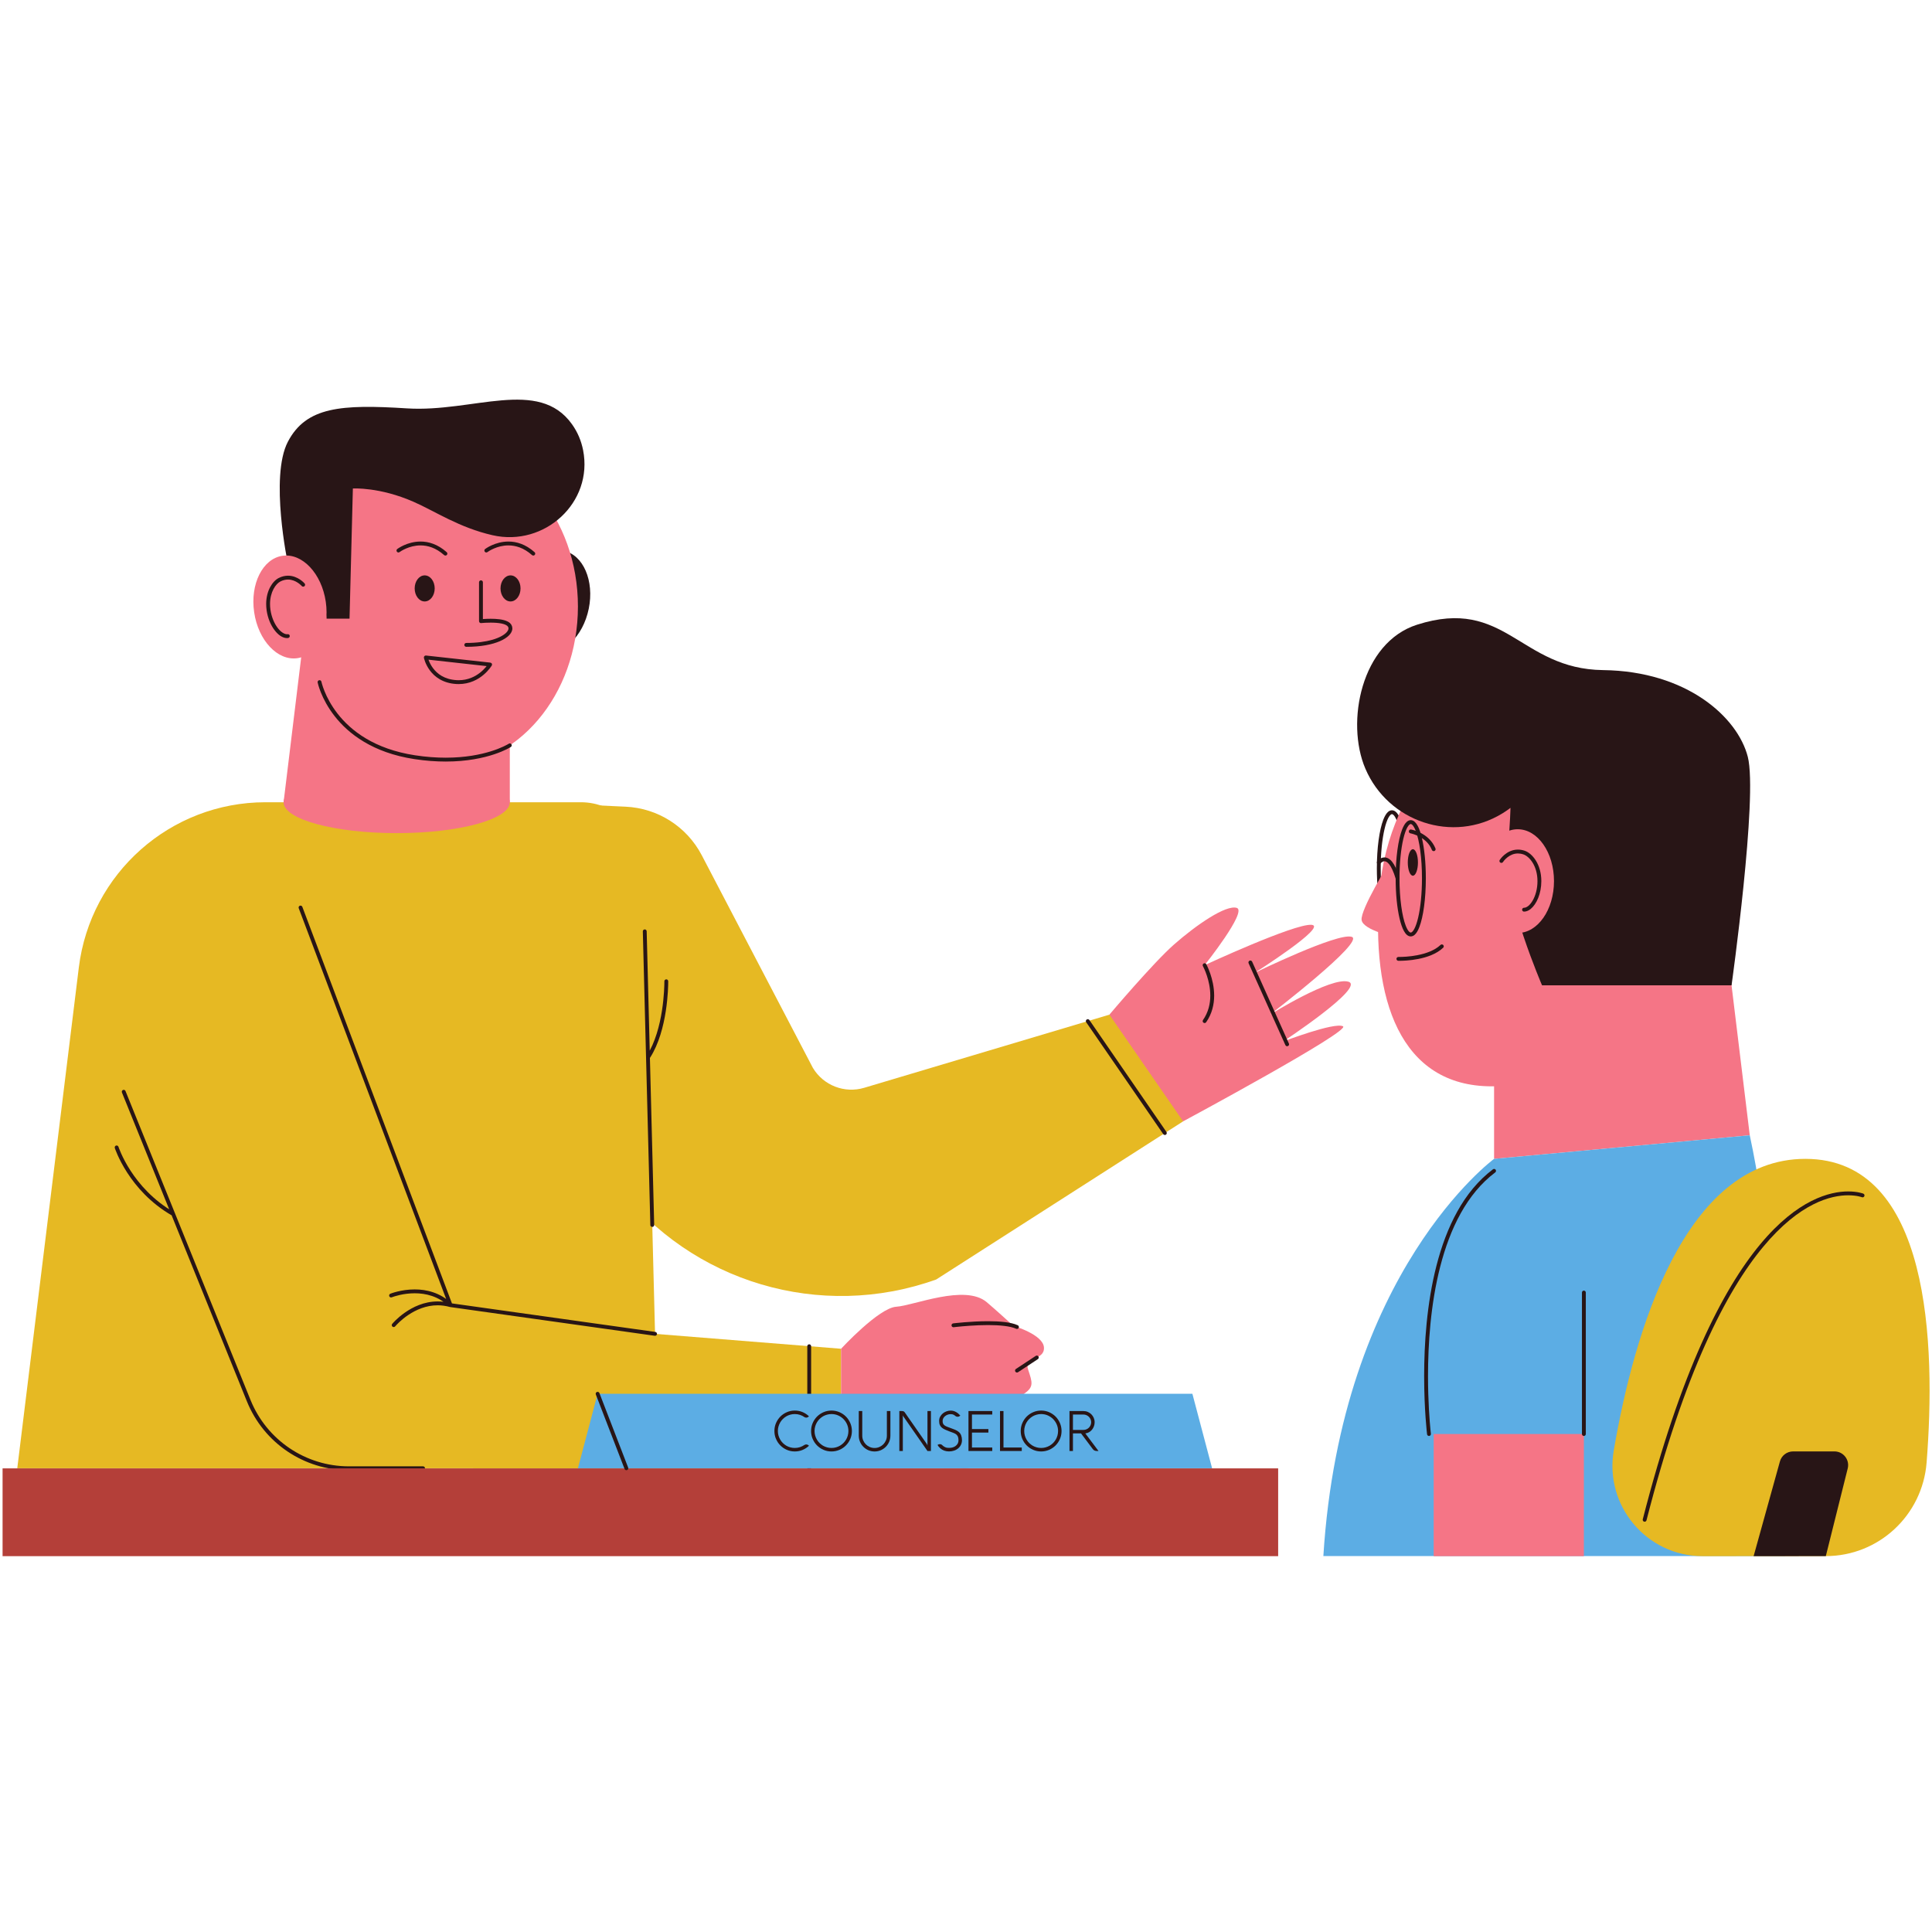 <svg xmlns="http://www.w3.org/2000/svg" width="375" viewBox="0 0 375 375" height="375" version="1.0"><defs><clipPath id="a"><path d="M 256.52 220.023 L 347 220.023 L 347 302.047 L 256.52 302.047 Z M 256.52 220.023"/></clipPath><clipPath id="b"><path d="M 278.23 278 L 308 278 L 308 302.047 L 278.23 302.047 Z M 278.23 278"/></clipPath><clipPath id="c"><path d="M 0.5 285 L 248.285 285 L 248.285 302.047 L 0.5 302.047 Z M 0.5 285"/></clipPath><clipPath id="d"><path d="M 312.668 224.52 L 374.531 224.52 L 374.531 302.047 L 312.668 302.047 Z M 312.668 224.52"/></clipPath><clipPath id="e"><path d="M 340.363 281.504 L 359 281.504 L 359 302.047 L 340.363 302.047 Z M 340.363 281.504"/></clipPath></defs><path fill="#281516" d="M 272.734 168.559 L 272.359 168.559 C 272.359 171.551 272.07 174.254 271.617 176.188 C 271.395 177.156 271.121 177.93 270.844 178.43 C 270.707 178.68 270.566 178.863 270.445 178.965 C 270.324 179.07 270.242 179.094 270.176 179.094 C 270.109 179.094 270.027 179.07 269.906 178.965 C 269.695 178.781 269.43 178.359 269.199 177.754 C 268.488 175.926 267.992 172.48 267.992 168.559 C 267.992 165.57 268.281 162.867 268.734 160.934 C 268.957 159.965 269.23 159.191 269.508 158.688 C 269.648 158.441 269.789 158.258 269.906 158.156 C 270.027 158.051 270.109 158.027 270.176 158.027 C 270.242 158.027 270.324 158.051 270.445 158.156 C 270.656 158.336 270.922 158.758 271.152 159.367 C 271.863 161.195 272.359 164.641 272.359 168.559 L 273.105 168.559 C 273.105 165.523 272.816 162.773 272.348 160.758 C 272.109 159.754 271.828 158.93 271.5 158.324 C 271.328 158.023 271.152 157.777 270.938 157.59 C 270.727 157.402 270.465 157.277 270.176 157.277 C 269.887 157.277 269.629 157.402 269.414 157.59 C 269.047 157.918 268.762 158.43 268.5 159.098 C 267.734 161.09 267.246 164.57 267.246 168.559 C 267.246 171.598 267.535 174.344 268.004 176.359 C 268.242 177.367 268.523 178.191 268.852 178.793 C 269.023 179.094 269.199 179.344 269.414 179.531 C 269.629 179.715 269.887 179.844 270.176 179.844 C 270.465 179.844 270.727 179.715 270.938 179.531 C 271.309 179.199 271.59 178.688 271.852 178.023 C 272.617 176.027 273.105 172.547 273.105 168.559 L 272.734 168.559"/><path fill="#F57586" d="M 332.23 172.836 C 330.465 193.832 307.34 210.855 289.543 210.855 C 271.746 210.855 266.012 193.832 267.781 172.836 C 269.551 151.84 285.414 134.82 303.211 134.82 C 321.008 134.82 334.004 151.84 332.23 172.836"/><path fill="#F57586" d="M 333.855 172.836 L 290 172.836 L 290 224.934 L 339.629 220.359 L 333.855 172.836"/><path fill="#281516" d="M 291.582 157.898 C 281.98 163.762 269.434 159.535 265.012 149.184 C 261.164 140.184 264.207 124.719 275.039 121.258 C 292.242 115.762 294.957 129.871 311.168 130.066 C 327.383 130.266 337.27 139.176 339.246 146.898 C 341.223 154.621 336.094 191.25 336.094 191.25 L 299.309 191.25 C 299.309 191.25 291.992 174.223 292.586 166.5 C 293.18 158.781 293.18 156.801 293.18 156.801 C 293.18 156.801 292.621 157.262 291.582 157.898"/><path fill="#F57586" d="M 301.629 171.023 C 301.629 176.586 298.477 181.094 294.586 181.094 C 290.695 181.094 287.543 176.586 287.543 171.023 C 287.543 165.465 290.695 160.957 294.586 160.957 C 298.477 160.957 301.629 165.465 301.629 171.023"/><path fill="#281516" d="M 291.73 167.316 L 291.738 167.305 C 291.789 167.223 292.09 166.797 292.59 166.406 C 293.09 166.016 293.773 165.656 294.625 165.656 C 294.953 165.656 295.309 165.711 295.695 165.84 C 296.238 166.016 296.938 166.562 297.477 167.441 C 298.023 168.324 298.422 169.531 298.422 171.027 C 298.426 172.52 298.035 173.852 297.5 174.781 C 297.23 175.246 296.926 175.613 296.629 175.852 C 296.328 176.09 296.047 176.195 295.812 176.195 C 295.609 176.195 295.441 176.363 295.441 176.57 C 295.441 176.777 295.609 176.945 295.812 176.945 C 296.27 176.945 296.707 176.746 297.094 176.438 C 298.254 175.492 299.164 173.465 299.172 171.027 C 299.172 169.395 298.734 168.051 298.117 167.047 C 297.492 166.047 296.699 165.383 295.93 165.125 C 295.473 164.973 295.031 164.906 294.625 164.906 C 293.484 164.906 292.602 165.418 292.012 165.91 C 291.422 166.406 291.113 166.891 291.098 166.914 C 290.984 167.09 291.039 167.32 291.215 167.43 C 291.387 167.543 291.621 167.492 291.73 167.316"/><path fill="#F57586" d="M 269.75 167.281 C 269.75 167.281 263.992 176.574 264.289 178.582 C 264.586 180.586 270.961 181.918 270.961 181.918 L 269.75 167.281"/><path fill="#281516" d="M 275.223 167.406 C 275.223 168.824 274.781 169.977 274.238 169.977 C 273.691 169.977 273.25 168.824 273.25 167.406 C 273.25 165.984 273.691 164.832 274.238 164.832 C 274.781 164.832 275.223 165.984 275.223 167.406"/><path fill="#281516" d="M 271.418 186.488 C 271.422 186.492 271.488 186.492 271.617 186.492 C 272.141 186.492 273.617 186.461 275.281 186.133 C 276.945 185.805 278.809 185.188 280.117 183.953 C 280.266 183.812 280.273 183.578 280.129 183.426 C 279.988 183.277 279.75 183.27 279.602 183.414 C 278.477 184.484 276.73 185.09 275.137 185.395 C 273.543 185.711 272.113 185.742 271.617 185.742 C 271.5 185.742 271.438 185.742 271.438 185.742 C 271.23 185.734 271.059 185.898 271.051 186.105 C 271.047 186.312 271.211 186.484 271.418 186.492"/><path fill="#281516" d="M 273.758 161.746 L 273.785 161.754 C 273.945 161.781 274.746 161.965 275.621 162.453 C 276.496 162.938 277.434 163.723 277.93 164.973 C 278.004 165.16 278.227 165.254 278.414 165.18 C 278.609 165.102 278.703 164.883 278.625 164.691 C 278.004 163.141 276.809 162.223 275.793 161.691 C 274.77 161.16 273.91 161.012 273.887 161.008 C 273.684 160.969 273.492 161.109 273.457 161.312 C 273.418 161.52 273.555 161.711 273.758 161.746"/><path fill="#281516" d="M 276.379 170.473 L 276.004 170.473 C 276.004 173.465 275.719 176.172 275.266 178.102 C 275.039 179.07 274.77 179.844 274.492 180.344 C 274.352 180.598 274.211 180.777 274.094 180.879 C 273.969 180.984 273.887 181.008 273.824 181.008 C 273.758 181.008 273.676 180.984 273.555 180.879 C 273.34 180.703 273.078 180.277 272.848 179.672 C 272.137 177.84 271.641 174.395 271.641 170.473 C 271.641 167.488 271.926 164.781 272.379 162.848 C 272.605 161.883 272.875 161.109 273.152 160.605 C 273.293 160.355 273.434 160.172 273.555 160.07 C 273.676 159.965 273.758 159.941 273.824 159.941 C 273.887 159.941 273.969 159.965 274.094 160.07 C 274.305 160.25 274.566 160.676 274.797 161.281 C 275.508 163.109 276.008 166.555 276.004 170.473 L 276.754 170.473 C 276.754 167.441 276.469 164.691 275.992 162.68 C 275.758 161.668 275.48 160.844 275.145 160.242 C 274.98 159.941 274.797 159.695 274.586 159.508 C 274.375 159.32 274.109 159.191 273.824 159.191 C 273.535 159.191 273.273 159.32 273.062 159.508 C 272.691 159.836 272.41 160.344 272.148 161.012 C 271.383 163.008 270.895 166.488 270.895 170.473 C 270.895 173.516 271.18 176.262 271.652 178.273 C 271.887 179.285 272.168 180.105 272.504 180.711 C 272.668 181.008 272.848 181.258 273.062 181.445 C 273.273 181.633 273.535 181.758 273.824 181.758 C 274.109 181.758 274.375 181.633 274.586 181.445 C 274.957 181.117 275.238 180.609 275.496 179.941 C 276.262 177.945 276.75 174.465 276.754 170.473 L 276.379 170.473"/><path fill="#281516" d="M 267.918 167.629 C 267.93 167.609 268.035 167.484 268.188 167.371 C 268.336 167.258 268.527 167.168 268.723 167.172 C 268.945 167.172 269.242 167.266 269.641 167.758 C 270.027 168.246 270.477 169.125 270.91 170.582 C 270.965 170.781 271.176 170.895 271.375 170.836 C 271.57 170.777 271.688 170.566 271.625 170.367 C 271.176 168.859 270.707 167.898 270.223 167.289 C 269.746 166.68 269.211 166.418 268.723 166.422 C 268.277 166.422 267.93 166.621 267.699 166.805 C 267.461 166.988 267.332 167.16 267.32 167.18 C 267.199 167.348 267.234 167.582 267.395 167.707 C 267.562 167.828 267.797 167.793 267.918 167.629"/><g clip-path="url(#a)"><path fill="#5CADE4" d="M 290 224.934 C 290 224.934 260.312 246.75 256.863 302.035 L 346.469 302.035 C 346.469 302.035 346.535 252.43 339.629 220.359 L 290 224.934"/></g><path fill="#F57586" d="M 215.332 196.945 C 215.332 196.945 223.828 186.887 227.891 183.316 C 232.227 179.504 237.938 175.586 240.051 176.219 C 242.168 176.855 233.812 187.34 233.812 187.34 C 233.812 187.34 251.156 179.293 254.539 179.504 C 257.922 179.715 243.539 188.824 243.539 188.824 C 243.539 188.824 259.613 180.984 262.363 181.836 C 265.113 182.68 246.504 196.945 246.504 196.945 C 246.504 196.945 258.348 189.527 261.73 190.551 C 265.113 191.578 249.039 202.168 249.039 202.168 C 249.039 202.168 258.98 198.355 260.672 199.203 C 262.363 200.051 229.641 217.656 229.641 217.656 C 229.641 217.656 214.621 211.844 215.332 196.945"/><path fill="#281516" d="M 100.512 115.336 C 99.402 120.77 101.586 125.805 105.387 126.582 C 109.191 127.359 113.168 123.586 114.277 118.152 C 115.387 112.719 113.203 107.684 109.402 106.906 C 105.598 106.129 101.617 109.902 100.512 115.336"/><path fill="#E6B923" d="M 127.812 284.988 L 3.352 284.988 L 15.297 187.809 C 17.547 169.484 33.09 155.715 51.527 155.715 L 112.75 155.715 C 119.289 155.715 124.637 160.934 124.805 167.48 L 127.812 284.988"/><path fill="#E6B923" d="M 163.254 261.793 L 91.875 256.074 L 91.875 284.988 L 163.254 284.988 L 163.254 261.793"/><path fill="#F57586" d="M 163.254 261.793 C 163.254 261.793 170.574 253.852 173.961 253.637 C 177.344 253.426 187.285 249.191 191.516 252.742 C 193.051 254.035 196.699 257.348 196.699 257.348 C 196.699 257.348 202.527 259.035 202.633 261.578 C 202.738 264.121 198.707 263.277 199.551 265.82 C 200.395 268.359 200.715 269.207 198.758 270.531 C 196.801 271.855 196.699 272.598 196.273 275.031 C 195.848 277.469 193.629 277.469 192.254 280.543 C 190.883 283.609 188.766 285.199 186.969 284.988 C 185.172 284.777 163.254 284.988 163.254 284.988 L 163.254 261.793"/><path fill="#F57586" d="M 59.453 117.715 C 59.453 134.891 71.254 148.812 85.812 148.812 C 100.375 148.812 112.176 134.891 112.176 117.715 C 112.176 100.543 100.375 86.617 85.812 86.617 C 71.254 86.617 59.453 100.543 59.453 117.715"/><path fill="#F57586" d="M 59.453 119.434 L 98.953 119.434 L 98.953 155.715 L 55.043 155.715 L 59.453 119.434"/><path fill="#281516" d="M 95.609 103.887 C 105.703 106.188 115.191 97.527 113.176 87.359 C 112.832 85.633 112.156 83.93 111.023 82.344 C 104.555 73.273 91.777 80.074 79.004 79.266 C 66.227 78.457 59.434 78.941 55.875 85.746 C 52.32 92.547 55.875 109.395 55.875 109.395 C 59.922 110.793 62.793 114.414 63.238 118.676 L 63.383 120.082 L 67.844 120.082 L 68.492 94.816 C 68.492 94.816 73.668 94.492 80.297 97.41 C 84.5 99.258 89.113 102.406 95.609 103.887"/><path fill="#281516" d="M 61.656 132.465 C 61.664 132.504 62.285 135.59 64.949 138.996 C 67.605 142.402 72.328 146.105 80.43 147.34 C 82.652 147.68 84.684 147.816 86.52 147.816 C 94.777 147.816 99.113 145.016 99.156 144.984 C 99.328 144.871 99.379 144.641 99.27 144.469 C 99.152 144.293 98.922 144.246 98.75 144.355 L 98.711 144.383 C 98.258 144.656 94.105 147.066 86.52 147.066 C 84.723 147.066 82.727 146.934 80.543 146.598 C 72.621 145.387 68.102 141.809 65.535 138.535 C 64.258 136.895 63.465 135.336 63 134.184 C 62.766 133.609 62.613 133.141 62.516 132.812 C 62.469 132.652 62.438 132.527 62.418 132.441 L 62.395 132.344 L 62.387 132.32 C 62.348 132.117 62.152 131.984 61.949 132.027 C 61.746 132.066 61.617 132.262 61.656 132.465"/><path fill="#281516" d="M 92.98 113.02 L 92.98 120.566 C 92.98 120.676 93.027 120.773 93.105 120.848 C 93.184 120.918 93.289 120.949 93.395 120.941 C 93.395 120.941 93.445 120.934 93.539 120.926 C 93.816 120.898 94.477 120.852 95.242 120.852 C 95.945 120.852 96.746 120.895 97.391 121.035 C 97.715 121.105 98 121.199 98.211 121.312 C 98.426 121.422 98.559 121.551 98.621 121.672 C 98.676 121.773 98.699 121.867 98.699 121.973 C 98.699 122.191 98.582 122.48 98.258 122.805 C 97.781 123.285 96.879 123.801 95.578 124.176 C 94.277 124.547 92.578 124.797 90.5 124.797 C 90.293 124.797 90.125 124.969 90.125 125.172 C 90.125 125.379 90.293 125.547 90.5 125.547 C 93.348 125.547 95.535 125.098 97.039 124.449 C 97.793 124.121 98.375 123.746 98.789 123.332 C 99.199 122.922 99.445 122.465 99.449 121.973 C 99.449 121.746 99.391 121.523 99.281 121.32 C 99.121 121.02 98.859 120.805 98.559 120.648 C 98.113 120.414 97.559 120.285 96.98 120.203 C 96.402 120.125 95.793 120.102 95.242 120.102 C 94.18 120.102 93.324 120.195 93.316 120.195 L 93.355 120.566 L 93.73 120.566 L 93.73 113.02 C 93.73 112.812 93.562 112.645 93.355 112.645 C 93.152 112.645 92.98 112.812 92.98 113.02"/><path fill="#281516" d="M 82.648 127.609 L 82.609 127.98 L 95.086 129.359 L 95.129 128.984 L 94.805 128.797 L 94.789 128.824 C 94.688 128.988 94.148 129.801 93.184 130.562 C 92.223 131.32 90.848 132.027 89.039 132.027 C 88.91 132.027 88.777 132.027 88.645 132.016 C 86.219 131.879 84.848 130.762 84.035 129.672 C 83.629 129.125 83.371 128.586 83.219 128.184 C 83.141 127.98 83.09 127.812 83.059 127.703 L 83.023 127.574 L 83.02 127.543 L 83.02 127.535 L 82.648 127.609 L 82.609 127.98 L 82.648 127.609 L 82.281 127.684 C 82.289 127.715 82.523 128.891 83.434 130.121 C 84.336 131.348 85.953 132.625 88.602 132.766 C 88.75 132.777 88.895 132.777 89.039 132.777 C 91.184 132.777 92.801 131.875 93.855 130.98 C 94.914 130.086 95.438 129.199 95.453 129.176 C 95.516 129.066 95.52 128.93 95.465 128.82 C 95.406 128.703 95.293 128.629 95.168 128.613 L 82.691 127.238 C 82.574 127.223 82.453 127.266 82.375 127.355 C 82.293 127.441 82.262 127.566 82.281 127.684 L 82.648 127.609"/><path fill="#281516" d="M 77.562 107.156 L 77.574 107.145 C 77.75 107.016 79.434 105.859 81.625 105.863 C 83.004 105.867 84.582 106.301 86.207 107.742 C 86.363 107.879 86.602 107.863 86.738 107.707 C 86.875 107.555 86.859 107.316 86.707 107.18 C 84.957 105.621 83.164 105.109 81.625 105.113 C 79.008 105.121 77.145 106.539 77.109 106.559 C 76.945 106.684 76.914 106.922 77.039 107.086 C 77.16 107.25 77.398 107.285 77.562 107.156"/><path fill="#281516" d="M 94.617 107.156 L 94.633 107.145 C 94.809 107.016 96.488 105.859 98.684 105.863 C 100.059 105.867 101.641 106.301 103.266 107.742 C 103.422 107.879 103.656 107.863 103.793 107.707 C 103.93 107.555 103.918 107.316 103.762 107.18 C 102.016 105.621 100.223 105.109 98.684 105.113 C 96.062 105.121 94.199 106.539 94.168 106.559 C 94 106.684 93.969 106.922 94.094 107.086 C 94.219 107.25 94.453 107.285 94.617 107.156"/><path fill="#E6B923" d="M 109.41 156.02 L 121.438 156.578 C 127.688 156.867 133.312 160.453 136.211 166.004 L 157.785 207.285 C 159.836 210.691 163.93 212.277 167.742 211.141 L 215.332 196.945 L 229.641 217.656 L 181.719 248.348 C 159.266 256.391 134.195 248.949 119.742 229.949 L 93.977 196.078 L 109.41 156.02"/><path fill="#281516" d="M 22.281 222.828 C 22.301 222.867 24.941 231.109 33.426 235.957 C 33.605 236.059 33.836 235.996 33.938 235.816 C 34.039 235.637 33.977 235.406 33.797 235.305 C 29.688 232.961 26.984 229.777 25.309 227.184 C 24.469 225.883 23.891 224.73 23.523 223.91 C 23.336 223.496 23.203 223.164 23.117 222.938 C 23.074 222.828 23.047 222.738 23.023 222.684 L 22.996 222.598 C 22.934 222.402 22.719 222.293 22.523 222.355 C 22.328 222.422 22.219 222.633 22.281 222.828 Z M 156.695 261.301 L 156.695 284.988 C 156.695 285.195 156.859 285.363 157.066 285.363 C 157.277 285.363 157.441 285.195 157.441 284.988 L 157.441 261.301 C 157.441 261.094 157.277 260.926 157.066 260.926 C 156.859 260.926 156.695 261.094 156.695 261.301 Z M 189.957 281.492 L 193.809 278.949 C 193.98 278.836 194.031 278.602 193.918 278.43 C 193.801 278.258 193.566 278.211 193.398 278.32 L 189.543 280.863 C 189.371 280.977 189.324 281.211 189.438 281.383 C 189.555 281.555 189.785 281.605 189.957 281.492 Z M 193.75 273.918 L 197.602 271.375 C 197.773 271.262 197.82 271.027 197.707 270.855 C 197.594 270.684 197.359 270.637 197.188 270.75 L 193.336 273.289 C 193.164 273.402 193.117 273.637 193.23 273.809 C 193.344 273.984 193.578 274.031 193.75 273.918 Z M 197.602 266.344 L 201.453 263.805 C 201.625 263.691 201.672 263.457 201.559 263.281 C 201.441 263.109 201.211 263.062 201.039 263.176 L 197.188 265.715 C 197.016 265.832 196.969 266.062 197.082 266.238 C 197.195 266.41 197.43 266.457 197.602 266.344 Z M 185.109 257.613 C 185.113 257.613 185.316 257.586 185.684 257.547 C 186.781 257.43 189.297 257.195 191.797 257.195 C 192.871 257.195 193.945 257.242 194.895 257.355 C 195.848 257.465 196.676 257.652 197.238 257.914 C 197.426 258 197.648 257.918 197.734 257.73 C 197.82 257.543 197.738 257.32 197.551 257.23 C 196.863 256.918 195.977 256.727 194.988 256.609 C 193.992 256.492 192.895 256.445 191.797 256.445 C 188.402 256.445 185.027 256.867 185.02 256.867 C 184.812 256.891 184.668 257.078 184.691 257.285 C 184.719 257.492 184.902 257.641 185.109 257.613 Z M 242.352 186.965 L 249.492 202.852 C 249.574 203.043 249.797 203.125 249.984 203.039 C 250.176 202.953 250.262 202.73 250.172 202.543 L 243.039 186.66 C 242.949 186.469 242.73 186.387 242.539 186.469 C 242.352 186.555 242.27 186.777 242.352 186.965 Z M 233.484 187.523 L 233.5 187.547 C 233.648 187.824 234.922 190.332 234.918 193.242 C 234.918 194.793 234.562 196.453 233.504 197.984 C 233.387 198.156 233.43 198.387 233.598 198.504 C 233.77 198.625 234 198.582 234.117 198.41 C 235.281 196.734 235.668 194.906 235.668 193.242 C 235.664 189.91 234.152 187.188 234.141 187.16 C 234.039 186.977 233.812 186.914 233.629 187.012 C 233.453 187.113 233.383 187.34 233.484 187.523 Z M 210.828 198.41 L 225.789 220.137 C 225.906 220.305 226.141 220.352 226.312 220.234 C 226.48 220.113 226.523 219.883 226.406 219.711 L 211.445 197.984 C 211.328 197.812 211.094 197.773 210.922 197.891 C 210.754 198.008 210.711 198.242 210.828 198.41 Z M 128.949 190.473 L 128.953 190.555 C 128.953 191.023 128.926 193.328 128.488 196.16 C 128.047 198.984 127.188 202.336 125.559 204.879 C 125.449 205.051 125.5 205.285 125.672 205.395 C 125.848 205.508 126.082 205.457 126.191 205.281 C 127.91 202.59 128.777 199.156 129.227 196.273 C 129.676 193.387 129.699 191.047 129.699 190.555 L 129.699 190.461 C 129.699 190.254 129.527 190.086 129.32 190.09 C 129.113 190.094 128.949 190.262 128.949 190.473 Z M 124.773 180.785 L 126.23 237.777 C 126.234 237.984 126.406 238.148 126.617 238.145 C 126.82 238.141 126.984 237.965 126.977 237.758 L 125.52 180.766 C 125.512 180.559 125.344 180.395 125.137 180.398 C 124.93 180.406 124.766 180.578 124.773 180.785 Z M 87.711 253.059 C 85.449 250.867 82.738 250.273 80.5 250.273 C 77.832 250.277 75.793 251.102 75.766 251.109 C 75.574 251.191 75.48 251.406 75.559 251.602 C 75.633 251.789 75.855 251.883 76.047 251.809 L 76.125 251.777 C 76.52 251.629 78.297 251.023 80.5 251.023 C 82.617 251.027 85.102 251.574 87.191 253.598 C 87.34 253.742 87.578 253.738 87.719 253.59 C 87.863 253.438 87.859 253.203 87.711 253.059 Z M 87.551 252.969 C 86.652 252.715 85.781 252.605 84.953 252.609 C 82.312 252.609 80.109 253.707 78.57 254.789 C 77.027 255.871 76.141 256.949 76.125 256.969 C 75.992 257.129 76.016 257.363 76.18 257.496 C 76.336 257.629 76.574 257.605 76.703 257.445 L 76.738 257.406 C 76.926 257.191 77.84 256.168 79.281 255.211 C 80.723 254.25 82.68 253.355 84.953 253.355 C 85.719 253.359 86.516 253.461 87.352 253.691 C 87.551 253.746 87.754 253.629 87.812 253.43 C 87.867 253.227 87.75 253.023 87.551 252.969 Z M 57.984 176.285 L 87.102 253.461 C 87.148 253.59 87.266 253.684 87.398 253.699 L 127.094 259.273 C 127.301 259.301 127.488 259.16 127.516 258.953 C 127.547 258.75 127.402 258.559 127.195 258.527 L 87.723 252.988 L 58.684 176.02 C 58.609 175.824 58.395 175.727 58.199 175.801 C 58.008 175.875 57.91 176.09 57.984 176.285 Z M 82.117 284.613 L 67.715 284.613 C 59.324 284.613 51.773 279.516 48.625 271.73 L 24.359 211.77 C 24.285 211.578 24.066 211.484 23.871 211.562 C 23.684 211.641 23.59 211.859 23.668 212.055 L 47.926 272.012 C 51.195 280.082 59.02 285.363 67.715 285.363 L 82.117 285.363 C 82.324 285.363 82.492 285.195 82.492 284.988 C 82.492 284.781 82.324 284.613 82.117 284.613"/><path fill="#F57586" d="M 98.953 155.715 C 98.953 159.027 89.125 161.711 77 161.711 C 64.875 161.711 55.043 159.027 55.043 155.715 C 55.043 152.406 64.875 149.723 77 149.723 C 89.125 149.723 98.953 152.406 98.953 155.715"/><path fill="#281516" d="M 84.375 114.211 C 84.375 115.609 83.504 116.742 82.43 116.742 C 81.355 116.742 80.488 115.609 80.488 114.211 C 80.488 112.812 81.355 111.68 82.43 111.68 C 83.504 111.68 84.375 112.812 84.375 114.211"/><path fill="#281516" d="M 101.035 114.211 C 101.035 115.609 100.164 116.742 99.094 116.742 C 98.02 116.742 97.148 115.609 97.148 114.211 C 97.148 112.812 98.02 111.68 99.094 111.68 C 100.164 111.68 101.035 112.812 101.035 114.211"/><path fill="#F57586" d="M 49.332 118.836 C 50.133 124.324 53.895 128.316 57.734 127.75 C 61.574 127.188 64.035 122.281 63.234 116.797 C 62.43 111.309 58.668 107.316 54.828 107.879 C 50.988 108.445 48.527 113.348 49.332 118.836"/><path fill="#281516" d="M 59.129 113.254 C 59.117 113.234 58.797 112.867 58.242 112.492 C 57.684 112.125 56.883 111.742 55.906 111.742 C 55.344 111.742 54.73 111.867 54.102 112.188 C 53.477 112.504 52.879 113.125 52.422 113.984 C 51.969 114.848 51.664 115.949 51.664 117.234 C 51.664 117.633 51.695 118.051 51.754 118.48 C 51.98 120.016 52.555 121.332 53.266 122.281 C 53.98 123.227 54.82 123.84 55.691 123.852 C 55.77 123.852 55.848 123.848 55.922 123.836 C 56.125 123.805 56.27 123.613 56.242 123.41 C 56.211 123.203 56.023 123.062 55.816 123.094 L 55.691 123.102 C 55.219 123.113 54.488 122.676 53.863 121.832 C 53.238 120.992 52.703 119.785 52.496 118.371 C 52.438 117.977 52.414 117.598 52.414 117.234 C 52.414 116.07 52.691 115.082 53.086 114.332 C 53.48 113.582 53.996 113.074 54.438 112.855 C 54.969 112.59 55.457 112.492 55.906 112.492 C 56.68 112.492 57.348 112.797 57.824 113.117 C 58.062 113.277 58.254 113.438 58.379 113.555 L 58.523 113.695 L 58.555 113.734 L 58.562 113.742 C 58.695 113.898 58.934 113.914 59.094 113.781 C 59.246 113.645 59.266 113.406 59.129 113.254"/><g clip-path="url(#b)"><path fill="#F57586" d="M 307.43 278.344 L 278.277 278.344 L 278.277 302.055 L 307.43 302.055 L 307.43 278.344"/></g><path fill="#281516" d="M 277.738 278.301 C 277.738 278.297 277.703 278.016 277.648 277.477 C 277.492 275.875 277.176 272.031 277.176 267.098 C 277.176 260.965 277.664 253.145 279.551 245.828 C 281.434 238.504 284.707 231.703 290.227 227.562 C 290.391 227.441 290.426 227.203 290.301 227.039 C 290.176 226.871 289.941 226.84 289.777 226.965 C 284.055 231.266 280.73 238.23 278.824 245.641 C 276.918 253.051 276.426 260.93 276.426 267.098 C 276.426 273.719 276.992 278.379 276.992 278.391 C 277.02 278.598 277.203 278.742 277.41 278.719 C 277.617 278.695 277.758 278.508 277.738 278.301"/><path fill="#281516" d="M 307.805 278.344 L 307.805 250.879 C 307.805 250.676 307.633 250.504 307.43 250.504 C 307.223 250.504 307.055 250.676 307.055 250.879 L 307.055 278.344 C 307.055 278.555 307.223 278.719 307.43 278.719 C 307.633 278.719 307.805 278.555 307.805 278.344"/><g clip-path="url(#c)"><path fill="#B43F39" d="M 248.09 302.055 L 0.5 302.055 L 0.5 285.008 L 248.09 285.008 L 248.09 302.055"/></g><path fill="#5CADE4" d="M 231.441 270.531 L 115.996 270.531 L 112.176 284.992 L 235.27 284.992 L 231.441 270.531"/><path fill="#281516" d="M 115.648 270.664 L 121.23 285.125 C 121.305 285.316 121.52 285.414 121.715 285.34 C 121.906 285.266 122.004 285.047 121.926 284.855 L 116.348 270.395 C 116.273 270.203 116.055 270.105 115.863 270.184 C 115.668 270.254 115.574 270.473 115.648 270.664"/><g clip-path="url(#d)"><path fill="#E6B923" d="M 330.48 302.047 C 319.621 302.051 311.395 292.262 313.227 281.547 C 317.137 258.699 326.895 224.934 350.414 224.934 C 374.758 224.934 375.746 261.094 373.953 283.883 C 373.148 294.125 364.648 302.035 354.391 302.039 L 330.48 302.047"/></g><path fill="#281516" d="M 361.66 231.684 C 361.625 231.668 360.566 231.258 358.738 231.258 C 355.219 231.25 348.887 232.805 341.645 241.535 C 334.402 250.262 326.215 266.148 318.859 294.898 C 318.809 295.102 318.93 295.305 319.133 295.355 C 319.332 295.406 319.535 295.289 319.586 295.086 C 326.918 266.402 335.082 250.605 342.223 242.016 C 349.367 233.418 355.445 232.008 358.738 232.004 C 359.598 232.008 360.266 232.102 360.719 232.195 C 360.945 232.246 361.117 232.293 361.23 232.324 L 361.355 232.371 L 361.383 232.379 L 361.387 232.383 C 361.578 232.453 361.797 232.359 361.871 232.172 C 361.949 231.977 361.855 231.758 361.66 231.684"/><path fill="#281516" d="M 150.984 277.758 C 150.984 278.062 151.023 278.355 151.102 278.633 C 151.184 278.914 151.293 279.172 151.434 279.418 C 151.578 279.664 151.746 279.887 151.949 280.086 C 152.148 280.285 152.367 280.453 152.613 280.602 C 152.855 280.742 153.117 280.855 153.395 280.93 C 153.676 281.012 153.965 281.047 154.27 281.047 C 154.617 281.047 154.949 280.996 155.266 280.895 C 155.578 280.789 155.871 280.648 156.137 280.469 L 156.301 280.391 L 156.484 280.367 C 156.59 280.367 156.68 280.383 156.754 280.422 C 156.836 280.457 156.906 280.508 156.965 280.566 L 157.02 280.621 C 156.66 280.965 156.242 281.234 155.777 281.434 C 155.309 281.625 154.805 281.727 154.27 281.727 C 153.719 281.727 153.207 281.621 152.73 281.414 C 152.25 281.207 151.832 280.922 151.473 280.562 C 151.113 280.203 150.832 279.781 150.625 279.301 C 150.414 278.824 150.312 278.309 150.312 277.758 C 150.312 277.207 150.414 276.695 150.625 276.211 C 150.832 275.734 151.113 275.312 151.473 274.949 C 151.832 274.594 152.25 274.309 152.73 274.102 C 153.207 273.895 153.719 273.789 154.27 273.789 C 154.812 273.789 155.316 273.891 155.781 274.086 C 156.246 274.281 156.66 274.555 157.02 274.906 L 156.965 274.953 C 156.902 275.02 156.828 275.07 156.75 275.105 C 156.672 275.141 156.578 275.16 156.484 275.16 C 156.359 275.16 156.242 275.125 156.137 275.055 C 155.871 274.867 155.582 274.727 155.266 274.621 C 154.953 274.52 154.621 274.469 154.27 274.469 C 153.965 274.469 153.676 274.504 153.395 274.586 C 153.117 274.66 152.855 274.773 152.613 274.914 C 152.367 275.062 152.148 275.23 151.949 275.43 C 151.746 275.629 151.578 275.852 151.434 276.098 C 151.293 276.34 151.184 276.605 151.102 276.883 C 151.023 277.164 150.984 277.453 150.984 277.758"/><path fill="#281516" d="M 158.102 277.758 C 158.102 278.062 158.145 278.355 158.223 278.633 C 158.301 278.914 158.414 279.172 158.555 279.418 C 158.695 279.664 158.871 279.887 159.066 280.086 C 159.27 280.285 159.492 280.453 159.734 280.602 C 159.977 280.742 160.238 280.855 160.52 280.93 C 160.797 281.012 161.09 281.047 161.391 281.047 C 161.695 281.047 161.984 281.012 162.266 280.93 C 162.543 280.855 162.805 280.742 163.047 280.602 C 163.293 280.453 163.516 280.285 163.711 280.086 C 163.91 279.887 164.082 279.664 164.227 279.418 C 164.371 279.172 164.48 278.914 164.559 278.633 C 164.637 278.355 164.676 278.062 164.676 277.758 C 164.676 277.301 164.59 276.879 164.418 276.48 C 164.246 276.078 164.008 275.734 163.711 275.434 C 163.414 275.137 163.066 274.902 162.668 274.727 C 162.27 274.555 161.844 274.469 161.391 274.469 C 161.09 274.469 160.797 274.504 160.52 274.586 C 160.238 274.66 159.977 274.773 159.734 274.914 C 159.492 275.062 159.27 275.23 159.066 275.43 C 158.871 275.629 158.695 275.852 158.555 276.098 C 158.414 276.34 158.301 276.605 158.223 276.883 C 158.145 277.164 158.102 277.453 158.102 277.758 Z M 157.43 277.758 C 157.43 277.207 157.531 276.695 157.742 276.211 C 157.949 275.734 158.23 275.312 158.59 274.949 C 158.953 274.594 159.371 274.309 159.848 274.102 C 160.328 273.895 160.844 273.789 161.391 273.789 C 161.938 273.789 162.453 273.895 162.934 274.102 C 163.414 274.309 163.836 274.594 164.191 274.949 C 164.551 275.312 164.832 275.734 165.039 276.211 C 165.246 276.695 165.352 277.207 165.352 277.758 C 165.352 278.309 165.246 278.824 165.039 279.301 C 164.832 279.781 164.551 280.203 164.191 280.562 C 163.836 280.922 163.414 281.207 162.934 281.414 C 162.453 281.621 161.938 281.727 161.391 281.727 C 160.844 281.727 160.328 281.621 159.848 281.414 C 159.371 281.207 158.953 280.922 158.59 280.562 C 158.23 280.203 157.949 279.781 157.742 279.301 C 157.531 278.824 157.43 278.309 157.43 277.758"/><path fill="#281516" d="M 167.363 278.656 C 167.363 278.988 167.422 279.301 167.551 279.59 C 167.676 279.879 167.848 280.133 168.062 280.352 C 168.281 280.566 168.535 280.738 168.824 280.863 C 169.113 280.988 169.422 281.055 169.758 281.055 C 170.082 281.055 170.391 280.988 170.684 280.863 C 170.973 280.738 171.223 280.566 171.441 280.352 C 171.656 280.133 171.828 279.879 171.953 279.59 C 172.082 279.301 172.141 278.988 172.141 278.656 L 172.141 273.883 L 172.824 273.883 L 172.824 278.656 C 172.824 279.082 172.746 279.48 172.586 279.852 C 172.422 280.227 172.203 280.555 171.926 280.832 C 171.648 281.109 171.324 281.328 170.953 281.492 C 170.578 281.648 170.18 281.73 169.758 281.73 C 169.332 281.73 168.938 281.648 168.562 281.492 C 168.191 281.328 167.863 281.109 167.586 280.832 C 167.305 280.555 167.086 280.227 166.926 279.852 C 166.766 279.48 166.688 279.082 166.688 278.656 L 166.688 273.883 L 167.363 273.883 L 167.363 278.656"/><path fill="#281516" d="M 180.691 281.637 L 180.02 281.637 L 175.348 274.938 L 175.305 274.863 L 175.27 274.773 L 175.238 274.68 L 175.238 281.637 L 174.562 281.637 L 174.562 273.883 L 175.035 273.883 C 175.18 273.883 175.293 273.902 175.375 273.938 C 175.461 273.973 175.531 274.031 175.59 274.109 L 179.871 280.246 L 179.938 280.367 L 179.98 280.484 L 180.02 280.609 L 180.02 273.883 L 180.691 273.883 L 180.691 281.637"/><path fill="#281516" d="M 185.531 274.902 C 185.449 274.844 185.379 274.789 185.312 274.738 C 185.25 274.688 185.184 274.645 185.113 274.609 C 185.043 274.574 184.957 274.543 184.867 274.52 C 184.773 274.5 184.656 274.488 184.512 274.488 C 184.301 274.488 184.105 274.523 183.918 274.594 C 183.73 274.668 183.566 274.762 183.426 274.879 C 183.281 274.996 183.168 275.137 183.086 275.297 C 183.004 275.453 182.961 275.621 182.961 275.801 C 182.961 276 182.984 276.168 183.039 276.297 C 183.09 276.426 183.18 276.539 183.305 276.641 C 183.426 276.738 183.59 276.832 183.797 276.914 C 184 277 184.25 277.094 184.551 277.199 C 184.707 277.258 184.855 277.312 184.992 277.363 C 185.129 277.414 185.262 277.465 185.383 277.516 C 185.504 277.57 185.617 277.625 185.727 277.684 C 185.832 277.746 185.934 277.812 186.031 277.887 C 186.281 278.082 186.461 278.32 186.562 278.602 C 186.664 278.883 186.719 279.191 186.719 279.527 C 186.719 279.867 186.648 280.172 186.516 280.441 C 186.383 280.711 186.203 280.941 185.977 281.133 C 185.75 281.32 185.484 281.469 185.18 281.566 C 184.875 281.668 184.551 281.719 184.207 281.719 C 183.535 281.719 182.969 281.52 182.508 281.117 C 182.379 281 182.273 280.887 182.184 280.777 C 182.098 280.66 182.027 280.555 181.973 280.461 L 182.055 280.414 C 182.172 280.344 182.285 280.309 182.395 280.309 C 182.48 280.309 182.562 280.324 182.645 280.344 C 182.723 280.371 182.793 280.414 182.855 280.473 C 183 280.613 183.133 280.719 183.254 280.789 C 183.379 280.863 183.488 280.918 183.598 280.953 C 183.703 280.988 183.805 281.012 183.902 281.016 C 184.004 281.023 184.105 281.027 184.207 281.031 C 184.426 281.039 184.641 281.016 184.859 280.957 C 185.078 280.902 185.273 280.812 185.449 280.688 C 185.625 280.562 185.766 280.406 185.879 280.215 C 185.984 280.023 186.043 279.793 186.043 279.527 C 186.043 279.23 185.996 278.996 185.914 278.816 C 185.824 278.637 185.707 278.492 185.555 278.379 C 185.398 278.27 185.215 278.176 185.008 278.102 C 184.797 278.027 184.578 277.945 184.332 277.852 C 184.027 277.727 183.75 277.613 183.496 277.512 C 183.242 277.406 183.031 277.277 182.852 277.137 C 182.672 276.996 182.531 276.82 182.434 276.609 C 182.332 276.398 182.285 276.133 182.285 275.801 C 182.285 275.496 182.352 275.219 182.484 274.977 C 182.621 274.73 182.789 274.52 183 274.344 C 183.211 274.172 183.449 274.035 183.715 273.941 C 183.98 273.844 184.246 273.797 184.512 273.797 C 184.738 273.797 184.945 273.824 185.133 273.883 C 185.316 273.945 185.484 274.023 185.637 274.113 C 185.793 274.203 185.93 274.309 186.055 274.422 C 186.18 274.539 186.293 274.652 186.398 274.766 L 186.23 274.883 L 186.082 274.961 C 186.027 274.984 185.961 274.992 185.879 274.992 C 185.746 274.992 185.629 274.961 185.531 274.902"/><path fill="#281516" d="M 192.594 281.637 L 187.98 281.637 L 187.98 273.883 L 192.594 273.883 L 192.594 274.559 L 188.656 274.559 L 188.656 277.383 L 191.844 277.383 L 191.844 278.062 L 188.656 278.062 L 188.656 280.961 L 192.594 280.961 L 192.594 281.637"/><path fill="#281516" d="M 194.102 281.637 L 194.102 273.883 L 194.777 273.883 L 194.777 280.961 L 198.324 280.961 L 198.324 281.637 L 194.102 281.637"/><path fill="#281516" d="M 198.801 277.758 C 198.801 278.062 198.836 278.355 198.918 278.633 C 198.996 278.914 199.105 279.172 199.25 279.418 C 199.395 279.664 199.562 279.887 199.762 280.086 C 199.965 280.285 200.184 280.453 200.43 280.602 C 200.672 280.742 200.93 280.855 201.211 280.93 C 201.488 281.012 201.781 281.047 202.082 281.047 C 202.387 281.047 202.676 281.012 202.957 280.93 C 203.234 280.855 203.5 280.742 203.742 280.602 C 203.988 280.453 204.211 280.285 204.41 280.086 C 204.605 279.887 204.777 279.664 204.922 279.418 C 205.062 279.172 205.176 278.914 205.254 278.633 C 205.328 278.355 205.371 278.062 205.371 277.758 C 205.371 277.301 205.281 276.879 205.109 276.48 C 204.938 276.078 204.699 275.734 204.406 275.434 C 204.105 275.137 203.758 274.902 203.363 274.727 C 202.965 274.555 202.535 274.469 202.082 274.469 C 201.781 274.469 201.488 274.504 201.211 274.586 C 200.93 274.66 200.672 274.773 200.43 274.914 C 200.184 275.062 199.965 275.23 199.762 275.43 C 199.562 275.629 199.395 275.852 199.25 276.098 C 199.105 276.34 198.996 276.605 198.918 276.883 C 198.836 277.164 198.801 277.453 198.801 277.758 Z M 198.121 277.758 C 198.121 277.207 198.227 276.695 198.434 276.211 C 198.641 275.734 198.926 275.312 199.285 274.949 C 199.645 274.594 200.066 274.309 200.547 274.102 C 201.023 273.895 201.535 273.789 202.082 273.789 C 202.629 273.789 203.145 273.895 203.629 274.102 C 204.105 274.309 204.527 274.594 204.887 274.949 C 205.246 275.312 205.527 275.734 205.734 276.211 C 205.941 276.695 206.047 277.207 206.047 277.758 C 206.047 278.309 205.941 278.824 205.734 279.301 C 205.527 279.781 205.246 280.203 204.887 280.562 C 204.527 280.922 204.105 281.207 203.629 281.414 C 203.145 281.621 202.629 281.727 202.082 281.727 C 201.535 281.727 201.023 281.621 200.547 281.414 C 200.066 281.207 199.645 280.922 199.285 280.562 C 198.926 280.203 198.641 279.781 198.434 279.301 C 198.227 278.824 198.121 278.309 198.121 277.758"/><path fill="#281516" d="M 208.258 274.559 L 208.258 277.547 L 210.297 277.547 C 210.504 277.547 210.695 277.508 210.875 277.43 C 211.062 277.352 211.219 277.246 211.352 277.113 C 211.488 276.977 211.598 276.816 211.676 276.633 C 211.754 276.453 211.797 276.258 211.797 276.051 C 211.797 275.848 211.754 275.652 211.676 275.477 C 211.598 275.293 211.488 275.137 211.352 275 C 211.219 274.867 211.062 274.758 210.875 274.68 C 210.695 274.598 210.504 274.559 210.297 274.559 Z M 208.258 281.637 L 207.586 281.637 L 207.586 273.883 L 210.297 273.883 C 210.598 273.883 210.883 273.941 211.145 274.055 C 211.41 274.164 211.637 274.324 211.836 274.52 C 212.027 274.715 212.188 274.945 212.297 275.207 C 212.41 275.473 212.469 275.754 212.469 276.051 C 212.469 276.32 212.422 276.578 212.336 276.828 C 212.246 277.078 212.121 277.301 211.961 277.5 C 211.805 277.699 211.609 277.859 211.387 277.988 C 211.168 278.117 210.922 278.195 210.656 278.223 L 213.219 281.637 L 212.902 281.637 C 212.527 281.637 212.258 281.5 212.082 281.227 L 209.828 278.223 L 208.258 278.223 L 208.258 281.637"/><g clip-path="url(#e)"><path fill="#281516" d="M 340.375 302.055 L 345.48 283.668 C 345.797 282.516 346.844 281.719 348.039 281.719 L 356.066 281.719 C 357.793 281.719 359.062 283.348 358.641 285.027 L 354.391 302.039 L 340.375 302.055"/></g></svg>